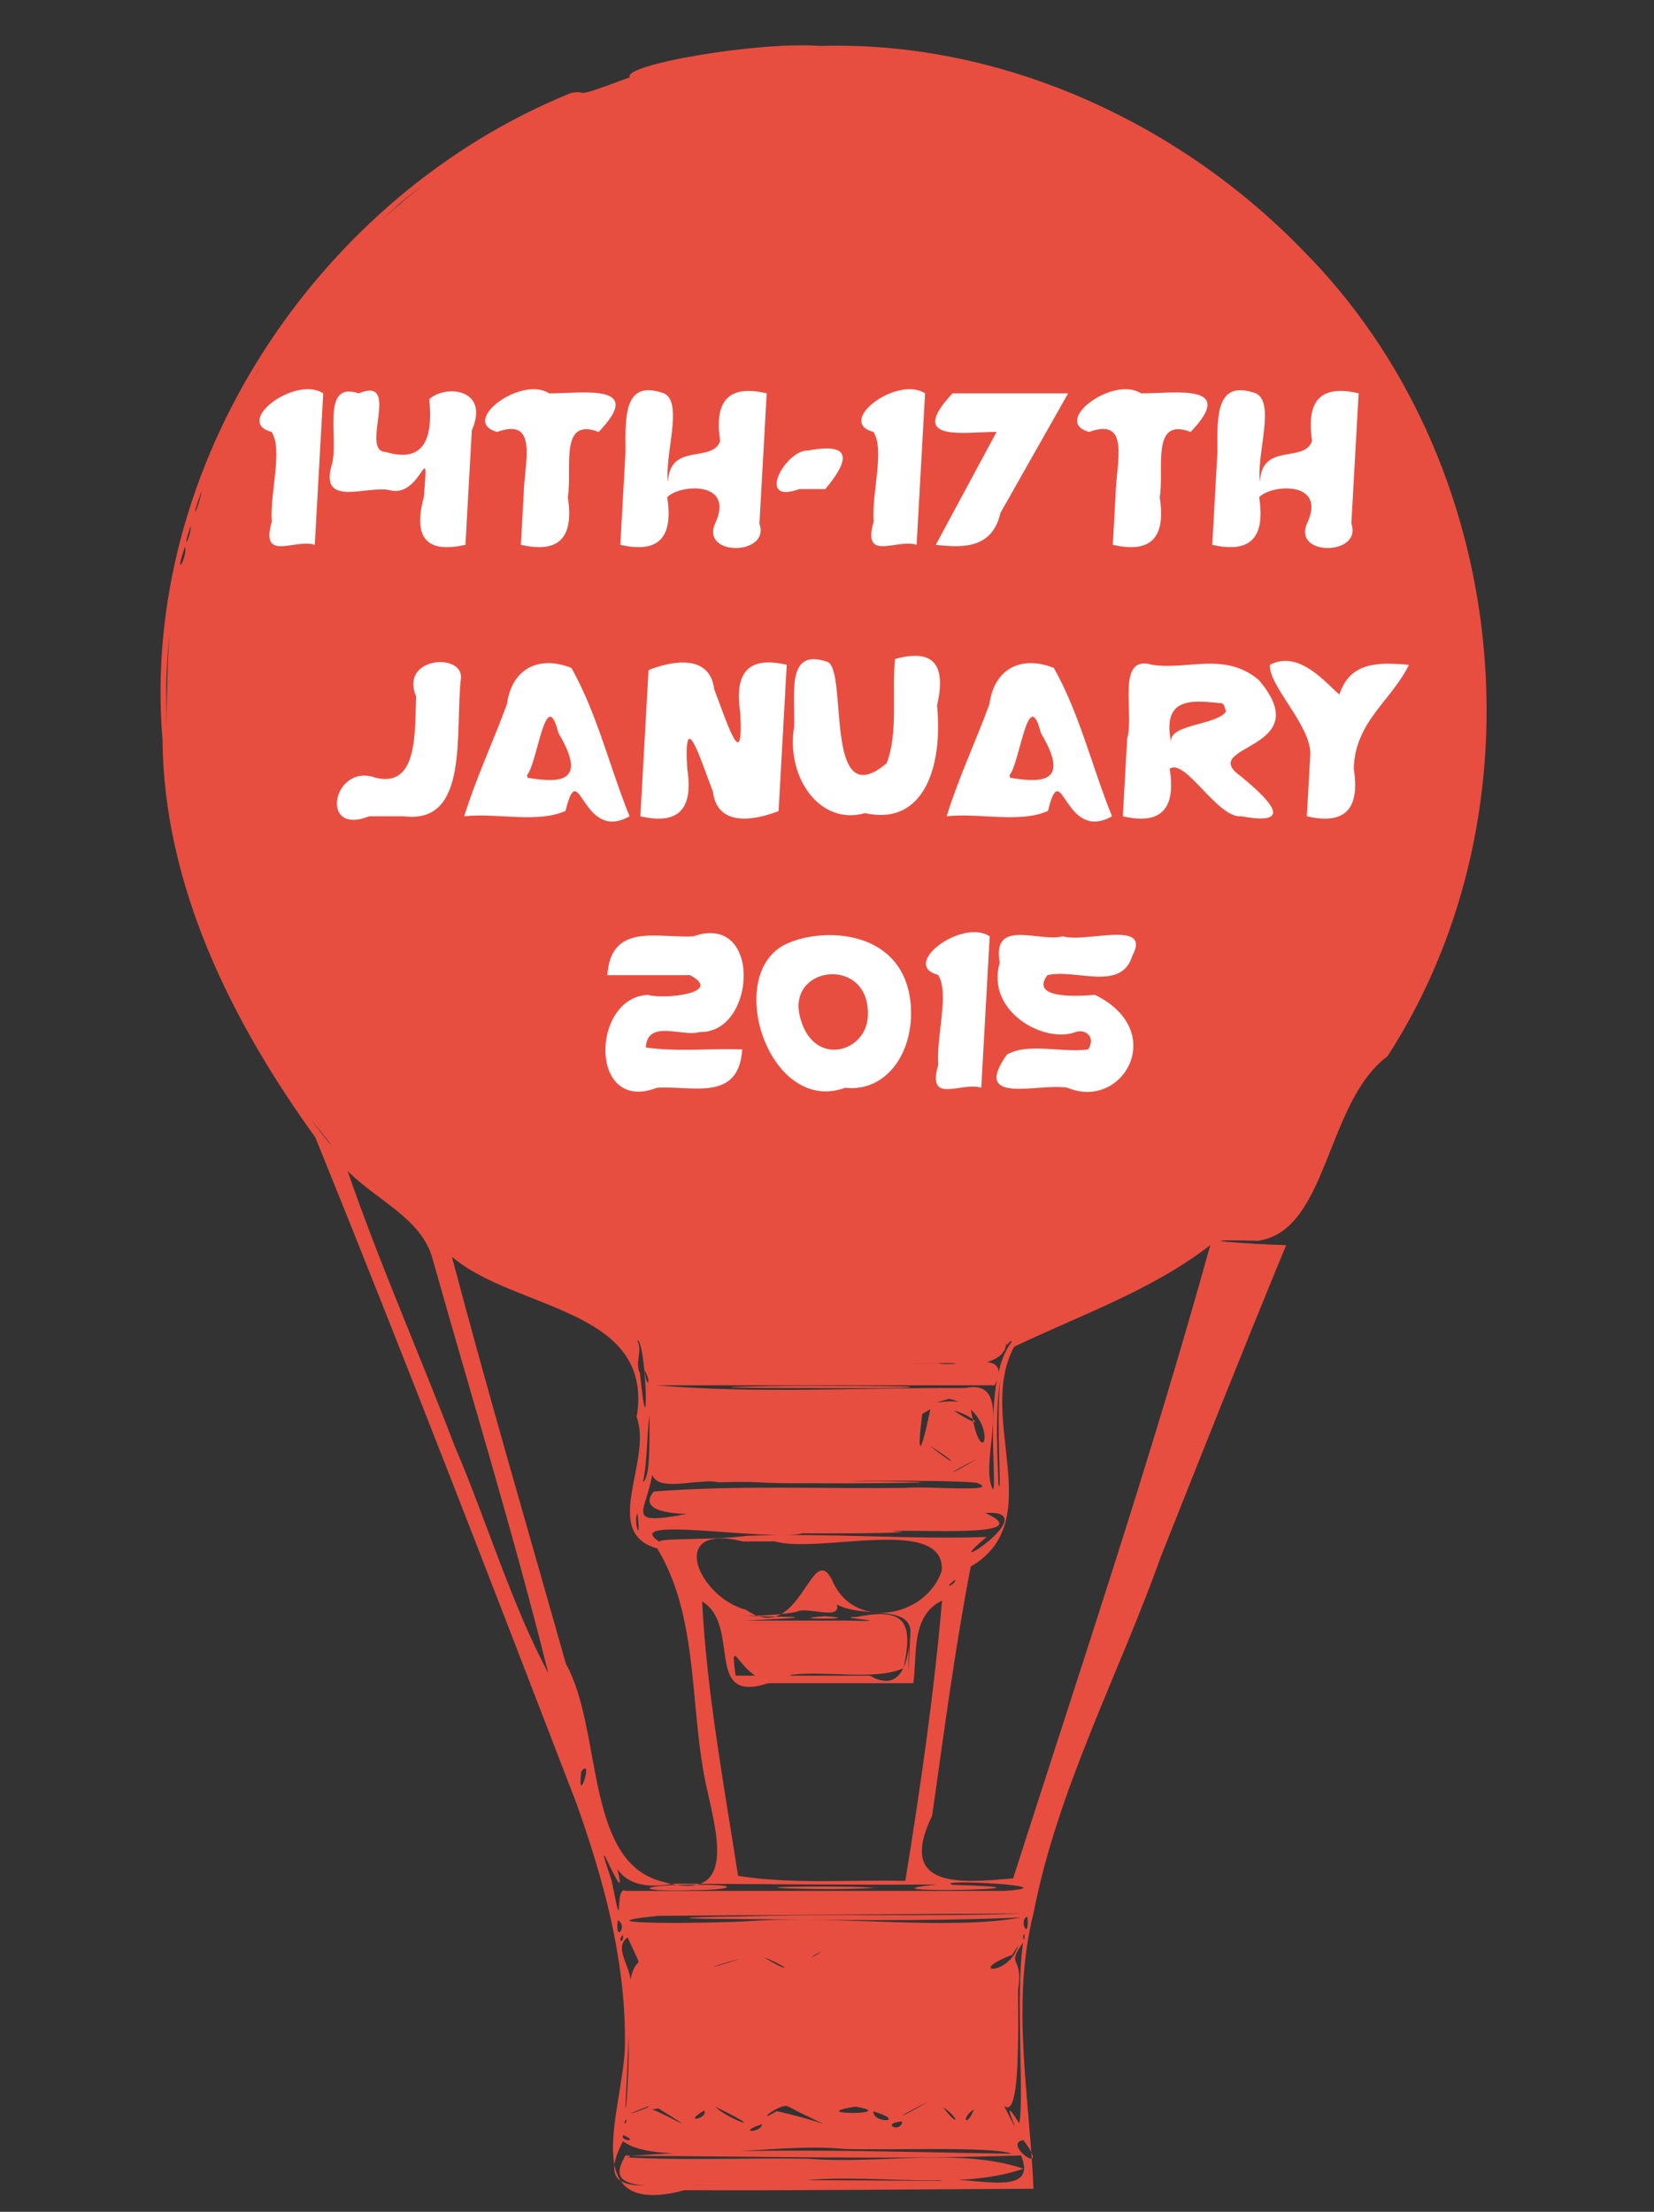 <?xml version="1.0" encoding="UTF-8" standalone="no"?>
<!-- Created with Inkscape (http://www.inkscape.org/) -->

<svg
   xmlns:dc="http://purl.org/dc/elements/1.1/"
   xmlns:cc="http://creativecommons.org/ns#"
   xmlns:rdf="http://www.w3.org/1999/02/22-rdf-syntax-ns#"
   xmlns:svg="http://www.w3.org/2000/svg"
   xmlns="http://www.w3.org/2000/svg"
   xmlns:sodipodi="http://sodipodi.sourceforge.net/DTD/sodipodi-0.dtd"
   xmlns:inkscape="http://www.inkscape.org/namespaces/inkscape"
   version="1.1"
   width="400"
   height="535"
   id="svg3142"
   inkscape:version="0.48.4 r9939"
   sodipodi:docname="hot.svg">
  <rect width="100%" height="100%" fill="#333333" stroke="none"/>
  <sodipodi:namedview
     pagecolor="#ffffff"
     bordercolor="#666666"
     borderopacity="1"
     objecttolerance="10"
     gridtolerance="10"
     guidetolerance="10"
     inkscape:pageopacity="0"
     inkscape:pageshadow="2"
     inkscape:window-width="1333"
     inkscape:window-height="742"
     id="namedview12"
     showgrid="false"
     inkscape:zoom="1.24768"
     inkscape:cx="273.20935"
     inkscape:cy="374.10189"
     inkscape:window-x="33"
     inkscape:window-y="0"
     inkscape:window-maximized="1"
     inkscape:current-layer="svg3142" />
  <defs
     id="defs3146" />
  <path
     style="fill:#e84e40"
     d="m 198.471,11.11 c -15.319,-1.154 -48.232,4.627 -46.134,7.582 -16.268,6.094 -9.014,2.736 -14.331,3.833 -61.147,24.8 -104.255,90.018 -98.702,156.478 0.324,35.313 16.714,68.081 36.96,96.121 21.646,53.367 42.397,107.173 63.095,160.947 6.608,18.504 11.852,37.737 11.775,57.426 0.332,15.175 -12.826,43.568 14.39,36.267 28.136,0.113 56.272,-0.225 84.408,-0.347 -0.916,-22.205 -5.505,-44.691 0,-66.633 5.829,-30.036 20.567,-57.583 30.824,-86.305 9.988,-25.143 19.953,-50.297 30.284,-75.302 -8.237,-0.207 -27.071,-1.534 -6.811,-1.059 17.019,-2.419 16.311,-33.461 31.315,-44.623 C 374.173,195.792 365.229,110.992 315.122,60.593 285.073,29.536 242.015,9.833 198.471,11.11 z m -94.066,32.087 c -6.42,4.581 -21.588,18.475 -7.701,6.002 2.497,-2.089 5.077,-4.076 7.701,-6.002 z M 63.654,87.581 c -3.742,6.296 -6.79,11.719 -1.321,2.169 l 1.321,-2.169 z M 48.821,118.646 c -1.233,5.866 -2.912,7.675 0,0 z m -2.687,8.514 c 0.149,2.515 -2.51,7.432 0,0 z m -1.362,5.032 c 0.623,2.648 -2.991,8.503 0,0 z m -3.67,20.281 c -1.127,11.05 -0.676,39.054 -0.901,13.393 0.104,-4.475 0.401,-8.945 0.901,-13.393 z m 34.168,118.433 c 5.548,6.597 7.381,9.667 0,0 z m 8.778,12.297 c 6.629,6.876 18.007,11.521 20.567,21.299 9.396,33.379 19.602,66.548 27.98,100.199 -9.005,-16.885 -14.938,-36.992 -22.729,-55.136 -8.434,-22.18 -18.111,-43.944 -25.817,-66.363 z m 208.639,17.973 c -14.264,51.523 -31.357,102.255 -47.676,153.169 -11.753,0.979 -28.422,3.039 -19.58,-15.177 2.863,-20.112 5.476,-40.284 9.326,-60.234 19.009,-11.163 1.235,-36.019 10.497,-53.182 16.007,-7.683 33.112,-13.525 47.433,-24.575 z m -183.401,2.8 c 15.083,12.986 49.126,12.398 44.675,38.798 3.955,10.416 -8.8,27.96 4.958,31.746 10.374,16.957 7.678,39.301 12.116,58.487 2.692,12.106 6.916,27.763 -11.798,21.858 -17.799,-5.51 -13.575,-36.614 -22.359,-52.38 -9.275,-32.812 -18.893,-65.54 -27.593,-98.508 z m 44.8,20.168 c 2.319,-0.004 2.962,30.385 0.681,8.059 -1.353,-2.905 0.789,-5.171 -0.681,-8.059 z m 90.622,0.341 c -7.202,9.12 -3.45,33.978 -4.541,35.833 -3.758,-6.537 5.885,-27.2 -6.778,-24.58 -24.902,-0.147 -49.902,1.449 -74.725,-0.658 27.294,0 54.588,0 81.882,0 4.54,-9.342 -8.515,-4.088 -13.724,-5.331 -13.836,0.123 -4.884,-0.018 3.518,-0.045 7.706,1.196 13.038,-1.186 12.968,-4.84 0.302,1.262 0.661,-0.842 1.4,-0.378 z m -1.854,4.276 c -2.723,6.756 -0.278,35.787 -1.392,30.078 -0.37,-9.949 -0.984,-20.339 1.392,-30.078 z m -86.687,0.189 1.059,0.416 -1.059,-0.416 z m -0.303,2.422 c 1.835,3.209 0.484,4.763 0,0 z m 43.741,3.859 c -7.552,-0.105 -36.987,0.335 -14.52,0.487 8.947,-0.003 40.018,0.258 34.347,-0.335 -6.608,-0.117 -13.218,-0.149 -19.827,-0.151 z m 29.968,3.103 c 12.889,3.009 8.133,20.625 5.222,2.573 -1.335,-4.074 -13.614,-0.092 -5.222,-2.573 z m -4.578,2.497 c -2.402,11.647 -3.286,11.72 -1.968,1.173 l 1.703,-0.984 0.265,-0.189 -4e-5,0 z m 5.6,0.341 c 5.217,1.287 8.531,5.563 0,0 z m -73.519,1.059 c -0.024,7.388 0.195,14.966 -1.592,16.309 1.164,-5.367 0.848,-11.034 1.592,-16.309 z m 67.73,7.454 c 6.263,3.775 7.597,5.986 0,0 z m -66.671,2.649 c -3.567,10.619 9.62,4.907 15.625,6.196 13.077,-0.302 7.13,0.345 22.356,0.229 9.341,0.131 43.129,-0.16 16.885,-0.484 -21.522,0.052 15.925,-0.466 23.177,0.37 6.686,2.521 -12.793,0.71 -17.383,1.256 -20.231,0.243 -40.529,-0.692 -60.704,0.866 -8.123,9.908 36.399,2.774 8.835,5.293 -18.497,3.459 -8.933,-0.673 -8.791,-13.728 z m 78.174,0.53 c -7.572,4.518 -7.96,3.993 0,0 z m -38.86,2.573 c 0.879,0.135 4.467,-0.135 0,0 z m 40.789,10.519 c 15.351,-0.984 -12.964,16.977 0.356,5.799 -17.655,0.687 -38.358,-1.004 -57.914,-0.271 -10.028,1.303 -24.635,0.235 -20.4,1.937 -12.642,-7.36 25.899,-0.382 33.849,-2.55 11.206,0.13 30.742,-0.16 21.688,-0.447 3.613,-0.734 36.39,1.832 22.421,-4.468 z m -84.076,0.151 c 1.033,8.461 -1.146,1.385 0,0 z m 33.184,6.735 c 11.306,3.043 41.284,-6.389 40.41,7.089 -3.756,11.163 -20.578,14.448 -26.114,3.154 -5.34,-12.431 -7.826,15.649 -21.248,6.276 -11.485,-2.939 -19.428,-21.198 -0.619,-16.491 l 3.524,-0.03 4.047,0.002 0,6e-5 z m 10.746,9.119 c 2.405,12.81 21.312,4.064 22.104,12.47 -0.428,9.264 -0.66,14.637 -0.351,2.073 0.086,-2.099 0.639,14.724 -9.478,8.804 -10.827,0 -21.654,0 -32.481,0 -1.841,-13.565 2.373,6.758 13.498,-0.206 8.428,-1.068 20.539,1.465 27.13,-1.617 2.247,-10.63 0.898,-14.829 -11.298,-12.382 -6.874,0.152 12.263,1.288 -2.743,0.886 -8.118,0 -16.236,0 -24.354,0 7.515,-0.372 20.11,-0.892 5.581,-0.977 -16.348,-0.619 -0.693,0.49 7,-1.152 2.861,-1.837 16.734,4.961 5.392,-7.898 l 1.6e-4,8e-5 z m 32.957,0.151 c 0.084,1.266 -3.545,2.445 0,0 z m -3.216,5.032 c -1.953,22.494 -5.245,45.349 -8.892,67.806 -13.474,-0.314 -27.119,0.871 -40.449,-1.211 -3.403,-22.011 -7.562,-44.255 -8.694,-66.401 9.631,5.919 0.162,25.061 16.028,19.784 11.682,0 23.363,0 35.045,0 1.006,-6.939 -0.673,-16.274 6.962,-19.979 z m -28.303,3.784 c -11.804,0.823 11.229,0.776 0,0 z m -58.952,37.535 c 3.133,-3.822 -1.086,9.208 0,0 z m 116.655,2.346 c -2.887,8.375 -1.34,3.972 0,0 z m -109.958,14.341 c 0.683,9.763 6.763,12.073 15.675,10.474 21.211,0.085 42.422,0.342 63.634,0.196 -23.114,2.355 37.871,1.091 3.784,0.076 -5.232,-1.499 29.082,0.299 12.641,1.476 -30.574,0 -61.149,0 -91.723,0 -2.85,-1.597 -0.291,13.04 -3.375,-2.518 -6.337,-18.619 5.842,12.963 0.659,-5.454 l -1.295,-4.249 -8e-5,10e-6 z m 103.222,3.103 -2.232,3.595 2.232,-3.595 z m -2.8,6.205 c 1.602,2.735 0.515,0.286 0,0 z m -78.665,1.438 c -13.722,-0.193 -17.687,1.799 -0.848,1.289 8.998,-0.06 10.982,-1.359 0.848,-1.289 z m 29.438,0.416 c -25.332,0.063 2.27,1.133 13.036,0.31 -4.336,-0.336 -8.691,-0.277 -13.036,-0.31 z m 49.568,2.687 c -0.976,7.316 -0.224,1.586 0,0 z m -0.605,3.822 c -21.798,0.869 -45.9,-0.041 -68.544,0.74 -8.914,0.018 -19.897,0.478 -4.614,0.584 24.218,0.18 48.465,0.714 72.667,-0.341 -17.631,3.214 -44.901,-0.612 -66.062,0.895 -8.161,0.538 -43.313,0.908 -21.701,-1.296 29.418,-0.218 58.836,-0.404 88.254,-0.583 z m 1.022,0.795 c 0.642,6.207 -2.337,0.842 0,0 z m -99.022,0.832 c 2.583,1.537 -0.893,5.678 0,0 z m 98.303,3.292 c 0.212,2.832 -0.761,0.51 0,0 z m -97.055,0.265 c 0.117,2.646 -1.499,1.141 0,0 z m 1.097,0.605 c 4.764,10.579 1.847,1.778 0.341,12.26 1.861,-3.88 -4.347,-9.346 -0.341,-12.26 z m 95.655,1.211 c -1.945,12.91 0.35,38.151 -0.958,43.762 -6.266,-10.062 2.992,8.972 -3.698,-4.287 4.032,3.779 3.421,-18.132 3.436,-27.926 1.385,-8.834 -3.151,-5.266 1.22,-11.548 z m -1.173,0.757 c -2.383,7.676 -12.882,6.539 -1.476,2.27 l 1.476,-2.27 -4e-5,5e-5 z m -47.714,1.438 c -0.323,0.647 -5.098,2.8 0,0 z m -13.849,1.324 c 8.617,3.831 4.549,3.126 0,0 z m -5.6,0.378 c -7.149,2.503 -10.113,2.87 0,0 z m -27.092,18.806 c 0.399,9.509 -1.521,29.094 -0.311,8.123 0.106,-2.708 0.263,-5.414 0.311,-8.123 z m 72.46,15.816 c -6.62,3.993 -9.741,4.929 0,0 z m -67.882,1.211 c 2.737,-0.476 -10.311,3.952 0,0 z m 34.092,0 c 11.954,6.265 11.002,4.275 -2.805,1.087 -6.011,3.57 0.933,-2.253 2.805,-1.087 z m 16.195,0 c 11.367,1.983 -13.053,2.101 0,0 z m -33.865,0.038 c 14.015,6.814 2.855,3.015 0,0 z m 55.017,0.038 c 4.118,2.812 3.983,5.311 0,0 z m -68.828,0.341 c 13.685,8.443 -1.971,-0.754 -1.854,0.341 l 1.199,-0.22 0.655,-0.12 0,0 z m 76.357,0.227 c -1.794,4.56 -3.412,2.331 0,0 z m -65.271,0.303 c 1.229,1.843 -5.575,3.318 -4e-5,0 l 4e-5,0 z m 40.941,0.189 c 8.513,2.611 -0.223,3.091 0,0 z m -59.671,2.043 c -0.548,2.173 -0.768,-0.095 0,0 z m 14.908,0.303 -1.362,0.416 1.362,-0.416 z m -13.773,0.076 -1.4,2.687 1.4,-2.687 z m 65.536,0.038 c -0.569,3.075 -5.414,0.363 0,0 z m -33.941,0.643 c -0.099,2.125 -6.506,2.215 0,0 z m 17.178,0.227 -1.627,1.4 1.627,-1.4 z m -50.627,2.422 c 4.085,2.008 -1.352,1.249 0,0 z m 94.747,0.908 -0.341,0.87 0.341,-0.87 z m 1.93,0.303 c 7.17,9.654 -5.526,0.821 0,0 z m -96.866,0.265 c 8.661,6.459 36.805,0.1 53.473,1.879 11.737,0.339 36.011,-0.665 40.522,1.14 -30.774,-0.436 -61.704,-1.671 -92.406,0.537 31.568,0.046 63.156,0.983 94.709,-0.114 4.505,10.959 -13.266,4.523 -19.653,6.163 -10.703,-0.056 -21.406,-0.164 -32.11,-0.185 17.016,-1.561 36.9,2.566 52.33,-2.762 -15.335,-5.249 -35.161,-0.995 -52.091,-2.422 -14.618,-0.231 -30.654,0.459 -44.396,-0.341 -3.282,5.831 -0.18,7.565 14.168,6.678 11.942,0.109 18.549,0.118 2.714,0.047 -8.818,-1.353 -25.155,4.683 -17.26,-10.622 z m 0.378,3.897 c 3.044,0.132 0.001,-1.125 0,0 z m 98.114,2.384 c -0.143,3.599 -0.223,1.739 0,0 z"
     id="path3184"
     inkscape:connector-curvature="0" />
  <path
     style="font-size:62.092px;font-style:normal;font-variant:normal;font-weight:normal;font-stretch:normal;text-align:center;line-height:95%;letter-spacing:0px;word-spacing:0px;text-anchor:middle;fill:#ffffff;fill-opacity:1;stroke:none;font-family:Airstrike;-inkscape-font-specification:Airstrike"
     inkscape:connector-curvature="0"
     id="path2998"
     d="m 76.125,131.78 c 0.681,-12.211 1.362,-24.423 2.044,-36.634 -6.749,-4.39 -21.718,6.87 -12.502,9.331 2.84,4.161 -0.477,15.049 0.062,21.724 -2.862,9.893 5.641,4.006 10.396,5.579 z" />
  <path
     style="font-size:62.092px;font-style:normal;font-variant:normal;font-weight:normal;font-stretch:normal;text-align:center;line-height:95%;letter-spacing:0px;word-spacing:0px;text-anchor:middle;fill:#ffffff;fill-opacity:1;stroke:none;font-family:Airstrike;-inkscape-font-specification:Airstrike"
     inkscape:connector-curvature="0"
     id="path3000"
     d="m 112.56,131.78 c -8.645,1.949 -12.908,-0.894 -10.07,-11.503 1.326,-15.553 -0.389,-0.033 -7.934,-1.63 -5.295,-1.542 -17.577,4.551 -14.271,-6.389 1.68,-6.289 -2.773,-20.22 6.45,-17.112 10.476,-4.345 0.171,13.984 6.495,14.17 9.126,2.722 11.576,-2.88 10.583,-12.773 4.056,-3.638 14.681,-2.473 10.29,7.55 -0.515,9.229 -1.03,18.458 -1.545,27.687 z" />
  <path
     style="font-size:62.092px;font-style:normal;font-variant:normal;font-weight:normal;font-stretch:normal;text-align:center;line-height:95%;letter-spacing:0px;word-spacing:0px;text-anchor:middle;fill:#ffffff;fill-opacity:1;stroke:none;font-family:Airstrike;-inkscape-font-specification:Airstrike"
     inkscape:connector-curvature="0"
     id="path3002"
     d="m 125.964,131.78 c 8.427,1.948 13.008,-0.894 11.355,-11.501 1.133,-6.957 -2.198,-19.474 7.469,-15.802 11.497,-11.987 -4.136,-9.266 -11.992,-9.331 -6.754,-4.374 -21.772,6.846 -12.548,9.331 10.214,-3.723 6.464,7.813 6.389,15.335 -0.224,3.989 -0.448,7.979 -0.672,11.968 z" />
  <path
     style="font-size:62.092px;font-style:normal;font-variant:normal;font-weight:normal;font-stretch:normal;text-align:center;line-height:95%;letter-spacing:0px;word-spacing:0px;text-anchor:middle;fill:#ffffff;fill-opacity:1;stroke:none;font-family:Airstrike;-inkscape-font-specification:Airstrike"
     inkscape:connector-curvature="0"
     id="path3004"
     d="m 150.017,131.78 c 8.429,1.949 13.007,-0.894 11.342,-11.506 2.896,-3.114 16.226,-4.081 11.716,6.044 -4.047,8.361 13.343,8.169 10.583,0.35 0.586,-10.507 1.172,-21.014 1.758,-31.522 -8.428,-1.998 -12.868,0.976 -11.255,11.496 -1.767,5.486 -12.272,0.244 -12.593,9.931 -0.958,-6.458 3.809,-19.172 -0.994,-21.427 -9.64,-3.459 -9.392,5.396 -9.298,14.059 -0.42,7.525 -0.84,15.05 -1.259,22.575 z" />
  <path
     style="font-size:62.092px;font-style:normal;font-variant:normal;font-weight:normal;font-stretch:normal;text-align:center;line-height:95%;letter-spacing:0px;word-spacing:0px;text-anchor:middle;fill:#ffffff;fill-opacity:1;stroke:none;font-family:Airstrike;-inkscape-font-specification:Airstrike"
     inkscape:connector-curvature="0"
     id="path3006"
     d="m 199.591,118.302 c 6.043,-7.249 6.373,-11.31 -4.124,-9.331 -5.484,-0.281 -12.883,13.241 -2.176,9.331 2.1,0 4.199,0 6.299,0 z" />
  <path
     style="font-size:62.092px;font-style:normal;font-variant:normal;font-weight:normal;font-stretch:normal;text-align:center;line-height:95%;letter-spacing:0px;word-spacing:0px;text-anchor:middle;fill:#ffffff;fill-opacity:1;stroke:none;font-family:Airstrike;-inkscape-font-specification:Airstrike"
     inkscape:connector-curvature="0"
     id="path3008"
     d="m 221.671,131.78 c 0.681,-12.211 1.362,-24.423 2.044,-36.634 -6.749,-4.39 -21.718,6.87 -12.502,9.331 2.84,4.161 -0.477,15.049 0.062,21.724 -2.862,9.893 5.641,4.006 10.396,5.579 z" />
  <path
     style="font-size:62.092px;font-style:normal;font-variant:normal;font-weight:normal;font-stretch:normal;text-align:center;line-height:95%;letter-spacing:0px;word-spacing:0px;text-anchor:middle;fill:#ffffff;fill-opacity:1;stroke:none;font-family:Airstrike;-inkscape-font-specification:Airstrike"
     inkscape:connector-curvature="0"
     id="path3010"
     d="m 226.313,131.78 c 7.176,0.86 13.713,0.606 15.629,-7.709 5.456,-9.642 10.912,-19.283 16.367,-28.925 -9.315,0 -18.63,0 -27.945,0 -11.34,12.033 3.021,9.276 10.644,9.331 -4.899,9.101 -9.797,18.202 -14.696,27.303 z" />
  <path
     style="font-size:62.092px;font-style:normal;font-variant:normal;font-weight:normal;font-stretch:normal;text-align:center;line-height:95%;letter-spacing:0px;word-spacing:0px;text-anchor:middle;fill:#ffffff;fill-opacity:1;stroke:none;font-family:Airstrike;-inkscape-font-specification:Airstrike"
     inkscape:connector-curvature="0"
     id="path3012"
     d="m 269.114,131.78 c 8.427,1.948 13.008,-0.894 11.355,-11.501 1.133,-6.957 -2.198,-19.474 7.469,-15.802 11.497,-11.987 -4.136,-9.266 -11.992,-9.331 -6.754,-4.374 -21.772,6.846 -12.548,9.331 10.214,-3.723 6.464,7.813 6.389,15.335 -0.224,3.989 -0.448,7.979 -0.672,11.968 z" />
  <path
     style="font-size:62.092px;font-style:normal;font-variant:normal;font-weight:normal;font-stretch:normal;text-align:center;line-height:95%;letter-spacing:0px;word-spacing:0px;text-anchor:middle;fill:#ffffff;fill-opacity:1;stroke:none;font-family:Airstrike;-inkscape-font-specification:Airstrike"
     inkscape:connector-curvature="0"
     id="path3014"
     d="m 293.167,131.78 c 8.429,1.949 13.007,-0.894 11.342,-11.506 2.896,-3.114 16.226,-4.081 11.716,6.044 -4.047,8.361 13.343,8.169 10.583,0.35 0.586,-10.507 1.172,-21.014 1.758,-31.522 -8.428,-1.998 -12.868,0.976 -11.255,11.496 -1.767,5.486 -12.272,0.244 -12.593,9.931 -0.958,-6.458 3.809,-19.172 -0.994,-21.427 -9.64,-3.459 -9.392,5.396 -9.298,14.059 -0.42,7.525 -0.84,15.05 -1.259,22.575 z" />
  <path
     style="font-size:62.092px;font-style:normal;font-variant:normal;font-weight:normal;font-stretch:normal;text-align:center;line-height:95%;letter-spacing:0px;word-spacing:0px;text-anchor:middle;fill:#ffffff;fill-opacity:1;stroke:none;font-family:Airstrike;-inkscape-font-specification:Airstrike"
     inkscape:connector-curvature="0"
     id="path3016"
     d="m 97.629,197.445 c 16.025,2.037 12.311,-20.372 13.865,-33.644 0.082,-5.972 -14.876,-4.762 -10.851,4.68 -0.372,8.586 0.499,22.207 -9.848,19.633 -10.157,-3.735 -13.888,14.238 -1.508,9.331 2.781,0 5.562,0 8.343,0 z" />
  <path
     style="font-size:62.092px;font-style:normal;font-variant:normal;font-weight:normal;font-stretch:normal;text-align:center;line-height:95%;letter-spacing:0px;word-spacing:0px;text-anchor:middle;fill:#ffffff;fill-opacity:1;stroke:none;font-family:Airstrike;-inkscape-font-specification:Airstrike"
     inkscape:connector-curvature="0"
     id="path3018"
     d="m 152.251,197.445 c -4.841,-11.89 -7.723,-24.572 -14.063,-35.873 -7.727,-3.113 -14.416,0.022 -15.58,8.743 -3.349,9.093 -7.461,17.817 -10.35,27.131 7.932,-0.879 17.757,1.759 24.509,-1.313 3.417,-13.924 3.78,7.899 15.484,1.313 z m -24.793,-9.953 c 2.547,-2.955 4.524,-22.283 7.596,-10.171 6.828,11.447 1.124,12.221 -7.085,10.862 l -0.347,0 -0.165,-0.691 z" />
  <path
     style="font-size:62.092px;font-style:normal;font-variant:normal;font-weight:normal;font-stretch:normal;text-align:center;line-height:95%;letter-spacing:0px;word-spacing:0px;text-anchor:middle;fill:#ffffff;fill-opacity:1;stroke:none;font-family:Airstrike;-inkscape-font-specification:Airstrike"
     inkscape:connector-curvature="0"
     id="path3020"
     d="m 154.865,197.445 c 8.43,1.95 13.006,-0.895 11.335,-11.509 -0.885,-15.279 3.001,-2.915 6.225,5.615 1.203,9.705 12.589,5.954 15.867,4.616 0.657,-11.785 1.315,-23.571 1.972,-35.356 -8.429,-1.999 -12.868,0.976 -11.254,11.496 0.862,15.26 -3.035,2.963 -6.286,-5.594 -1.227,-9.708 -12.6,-5.968 -15.886,-4.625 -0.657,11.785 -1.315,23.571 -1.972,35.356 z" />
  <path
     style="font-size:62.092px;font-style:normal;font-variant:normal;font-weight:normal;font-stretch:normal;text-align:center;line-height:95%;letter-spacing:0px;word-spacing:0px;text-anchor:middle;fill:#ffffff;fill-opacity:1;stroke:none;font-family:Airstrike;-inkscape-font-specification:Airstrike"
     inkscape:connector-curvature="0"
     id="path3022"
     d="m 192.036,175.858 c 0.276,-8.067 -1.992,-19.14 7.931,-15.808 5.301,1.391 -1.068,37.663 14.464,24.56 2.809,-7.207 1.238,-16.868 2.009,-25.208 8.515,-2.354 12.66,0.489 10.174,11.215 1.46,14.873 -3.212,29.248 -17.43,26.065 -10.845,3.108 -19.127,-8.558 -17.149,-20.825" />
  <path
     style="font-size:62.092px;font-style:normal;font-variant:normal;font-weight:normal;font-stretch:normal;text-align:center;line-height:95%;letter-spacing:0px;word-spacing:0px;text-anchor:middle;fill:#ffffff;fill-opacity:1;stroke:none;font-family:Airstrike;-inkscape-font-specification:Airstrike"
     inkscape:connector-curvature="0"
     id="path3024"
     d="m 268.928,197.445 c -4.841,-11.89 -7.723,-24.572 -14.063,-35.873 -7.727,-3.113 -14.416,0.022 -15.58,8.743 -3.349,9.093 -7.461,17.817 -10.35,27.131 7.932,-0.879 17.757,1.759 24.509,-1.313 3.417,-13.924 3.78,7.899 15.484,1.313 z m -24.793,-9.953 c 2.547,-2.955 4.524,-22.283 7.596,-10.171 6.828,11.447 1.124,12.221 -7.085,10.862 l -0.347,0 -0.165,-0.691 z" />
  <path
     style="font-size:62.092px;font-style:normal;font-variant:normal;font-weight:normal;font-stretch:normal;text-align:center;line-height:95%;letter-spacing:0px;word-spacing:0px;text-anchor:middle;fill:#ffffff;fill-opacity:1;stroke:none;font-family:Airstrike;-inkscape-font-specification:Airstrike"
     inkscape:connector-curvature="0"
     id="path3026"
     d="m 271.542,197.445 c 8.43,1.95 13.006,-0.894 11.337,-11.508 3.794,-2.619 11.593,12.13 17.353,11.508 11.455,2.114 8.919,-2.273 -0.24,-9.738 -10.709,-7.685 19.077,-6.063 4.419,-23.232 -8.188,-6.901 -17.189,-2.349 -25.705,-3.663 -8.975,-2.673 -4.296,11.658 -6.118,17.893 -0.348,6.247 -0.697,12.494 -1.045,18.741 z m 24.934,-25.298 c -2.456,3.38 -13.975,2.96 -13.249,7.432 -2.209,-10.804 4.679,-10.269 11.751,-9.505 1.077,-0.175 1.305,1.249 1.498,2.074 z" />
  <path
     style="font-size:62.092px;font-style:normal;font-variant:normal;font-weight:normal;font-stretch:normal;text-align:center;line-height:95%;letter-spacing:0px;word-spacing:0px;text-anchor:middle;fill:#ffffff;fill-opacity:1;stroke:none;font-family:Airstrike;-inkscape-font-specification:Airstrike"
     inkscape:connector-curvature="0"
     id="path3028"
     d="m 316.039,197.445 c 8.426,1.948 13.008,-0.894 11.36,-11.499 0.221,-11.351 9.184,-16.547 13.33,-25.135 -7.245,-0.625 -14.255,-0.816 -16.816,7.19 -3.127,-2.598 -9.689,-10.927 -16.806,-7.19 -0.347,5.098 10.078,14.767 9.773,21.771 -0.28,4.954 -0.56,9.909 -0.84,14.863 z" />
  <path
     style="font-size:62.092px;font-style:normal;font-variant:normal;font-weight:normal;font-stretch:normal;text-align:center;line-height:95%;letter-spacing:0px;word-spacing:0px;text-anchor:middle;fill:#ffffff;fill-opacity:1;stroke:none;font-family:Airstrike;-inkscape-font-specification:Airstrike"
     inkscape:connector-curvature="0"
     id="path3030"
     d="m 156.177,253.363 c 7.776,1.131 15.546,0.16 23.319,0.484 -0.847,12.834 -12.259,8.668 -20.618,9.262 -16.52,6.399 -15.967,-21.835 -2.215,-22.464 3.965,1.117 18.479,-0.358 10.223,-4.769 -6.668,0 -13.336,0 -20.005,0 0.844,-12.895 12.386,-8.858 20.808,-9.4 16.739,-5.858 15.221,23.571 1.487,23.155 -4.136,1.259 -12.59,-3.203 -13,3.732 z" />
  <path
     style="font-size:62.092px;font-style:normal;font-variant:normal;font-weight:normal;font-stretch:normal;text-align:center;line-height:95%;letter-spacing:0px;word-spacing:0px;text-anchor:middle;fill:#ffffff;fill-opacity:1;stroke:none;font-family:Airstrike;-inkscape-font-specification:Airstrike"
     inkscape:connector-curvature="0"
     id="path3032"
     d="m 220.271,243.271 c -1.397,-18.727 -21.456,-19.092 -30.161,-14.93 -15.322,7.296 -4.09,41.535 14.303,34.768 9.861,1.104 16.646,-8.439 15.857,-19.838 z m -26.949,2.074 c -2.416,-11.978 17.018,-13.925 16.56,0.207 -0.118,9.173 -13.725,13.035 -16.56,-0.207" />
  <path
     style="font-size:62.092px;font-style:normal;font-variant:normal;font-weight:normal;font-stretch:normal;text-align:center;line-height:95%;letter-spacing:0px;word-spacing:0px;text-anchor:middle;fill:#ffffff;fill-opacity:1;stroke:none;font-family:Airstrike;-inkscape-font-specification:Airstrike"
     inkscape:connector-curvature="0"
     id="path3034"
     d="m 237.304,263.109 c 0.681,-12.211 1.362,-24.423 2.044,-36.634 -6.749,-4.39 -21.718,6.87 -12.502,9.331 2.84,4.161 -0.477,15.049 0.062,21.724 -2.862,9.893 5.641,4.006 10.396,5.579 z" />
  <path
     style="font-size:62.092px;font-style:normal;font-variant:normal;font-weight:normal;font-stretch:normal;text-align:center;line-height:95%;letter-spacing:0px;word-spacing:0px;text-anchor:middle;fill:#ffffff;fill-opacity:1;stroke:none;font-family:Airstrike;-inkscape-font-specification:Airstrike"
     inkscape:connector-curvature="0"
     id="path3036"
     d="m 263.168,253.847 c -6.296,0.872 -14.575,-1.721 -19.672,1.244 -8.817,12.486 8.028,6.767 14.674,8.018 13.28,5.606 24.545,-13.664 6.653,-22.464 -3.275,0.248 -16.009,1.259 -11.528,-4.769 6.803,-1.629 17.929,4.107 20.541,-4.7 4.8,-8.887 -11.423,-3.012 -16.822,-4.7 -5.541,1.551 -17.217,-4.554 -15.236,6.384 -3.439,11.656 10.555,19.657 18.347,16.771 2.19,-0.812 5.007,1.045 3.044,4.216 z" />
</svg>
